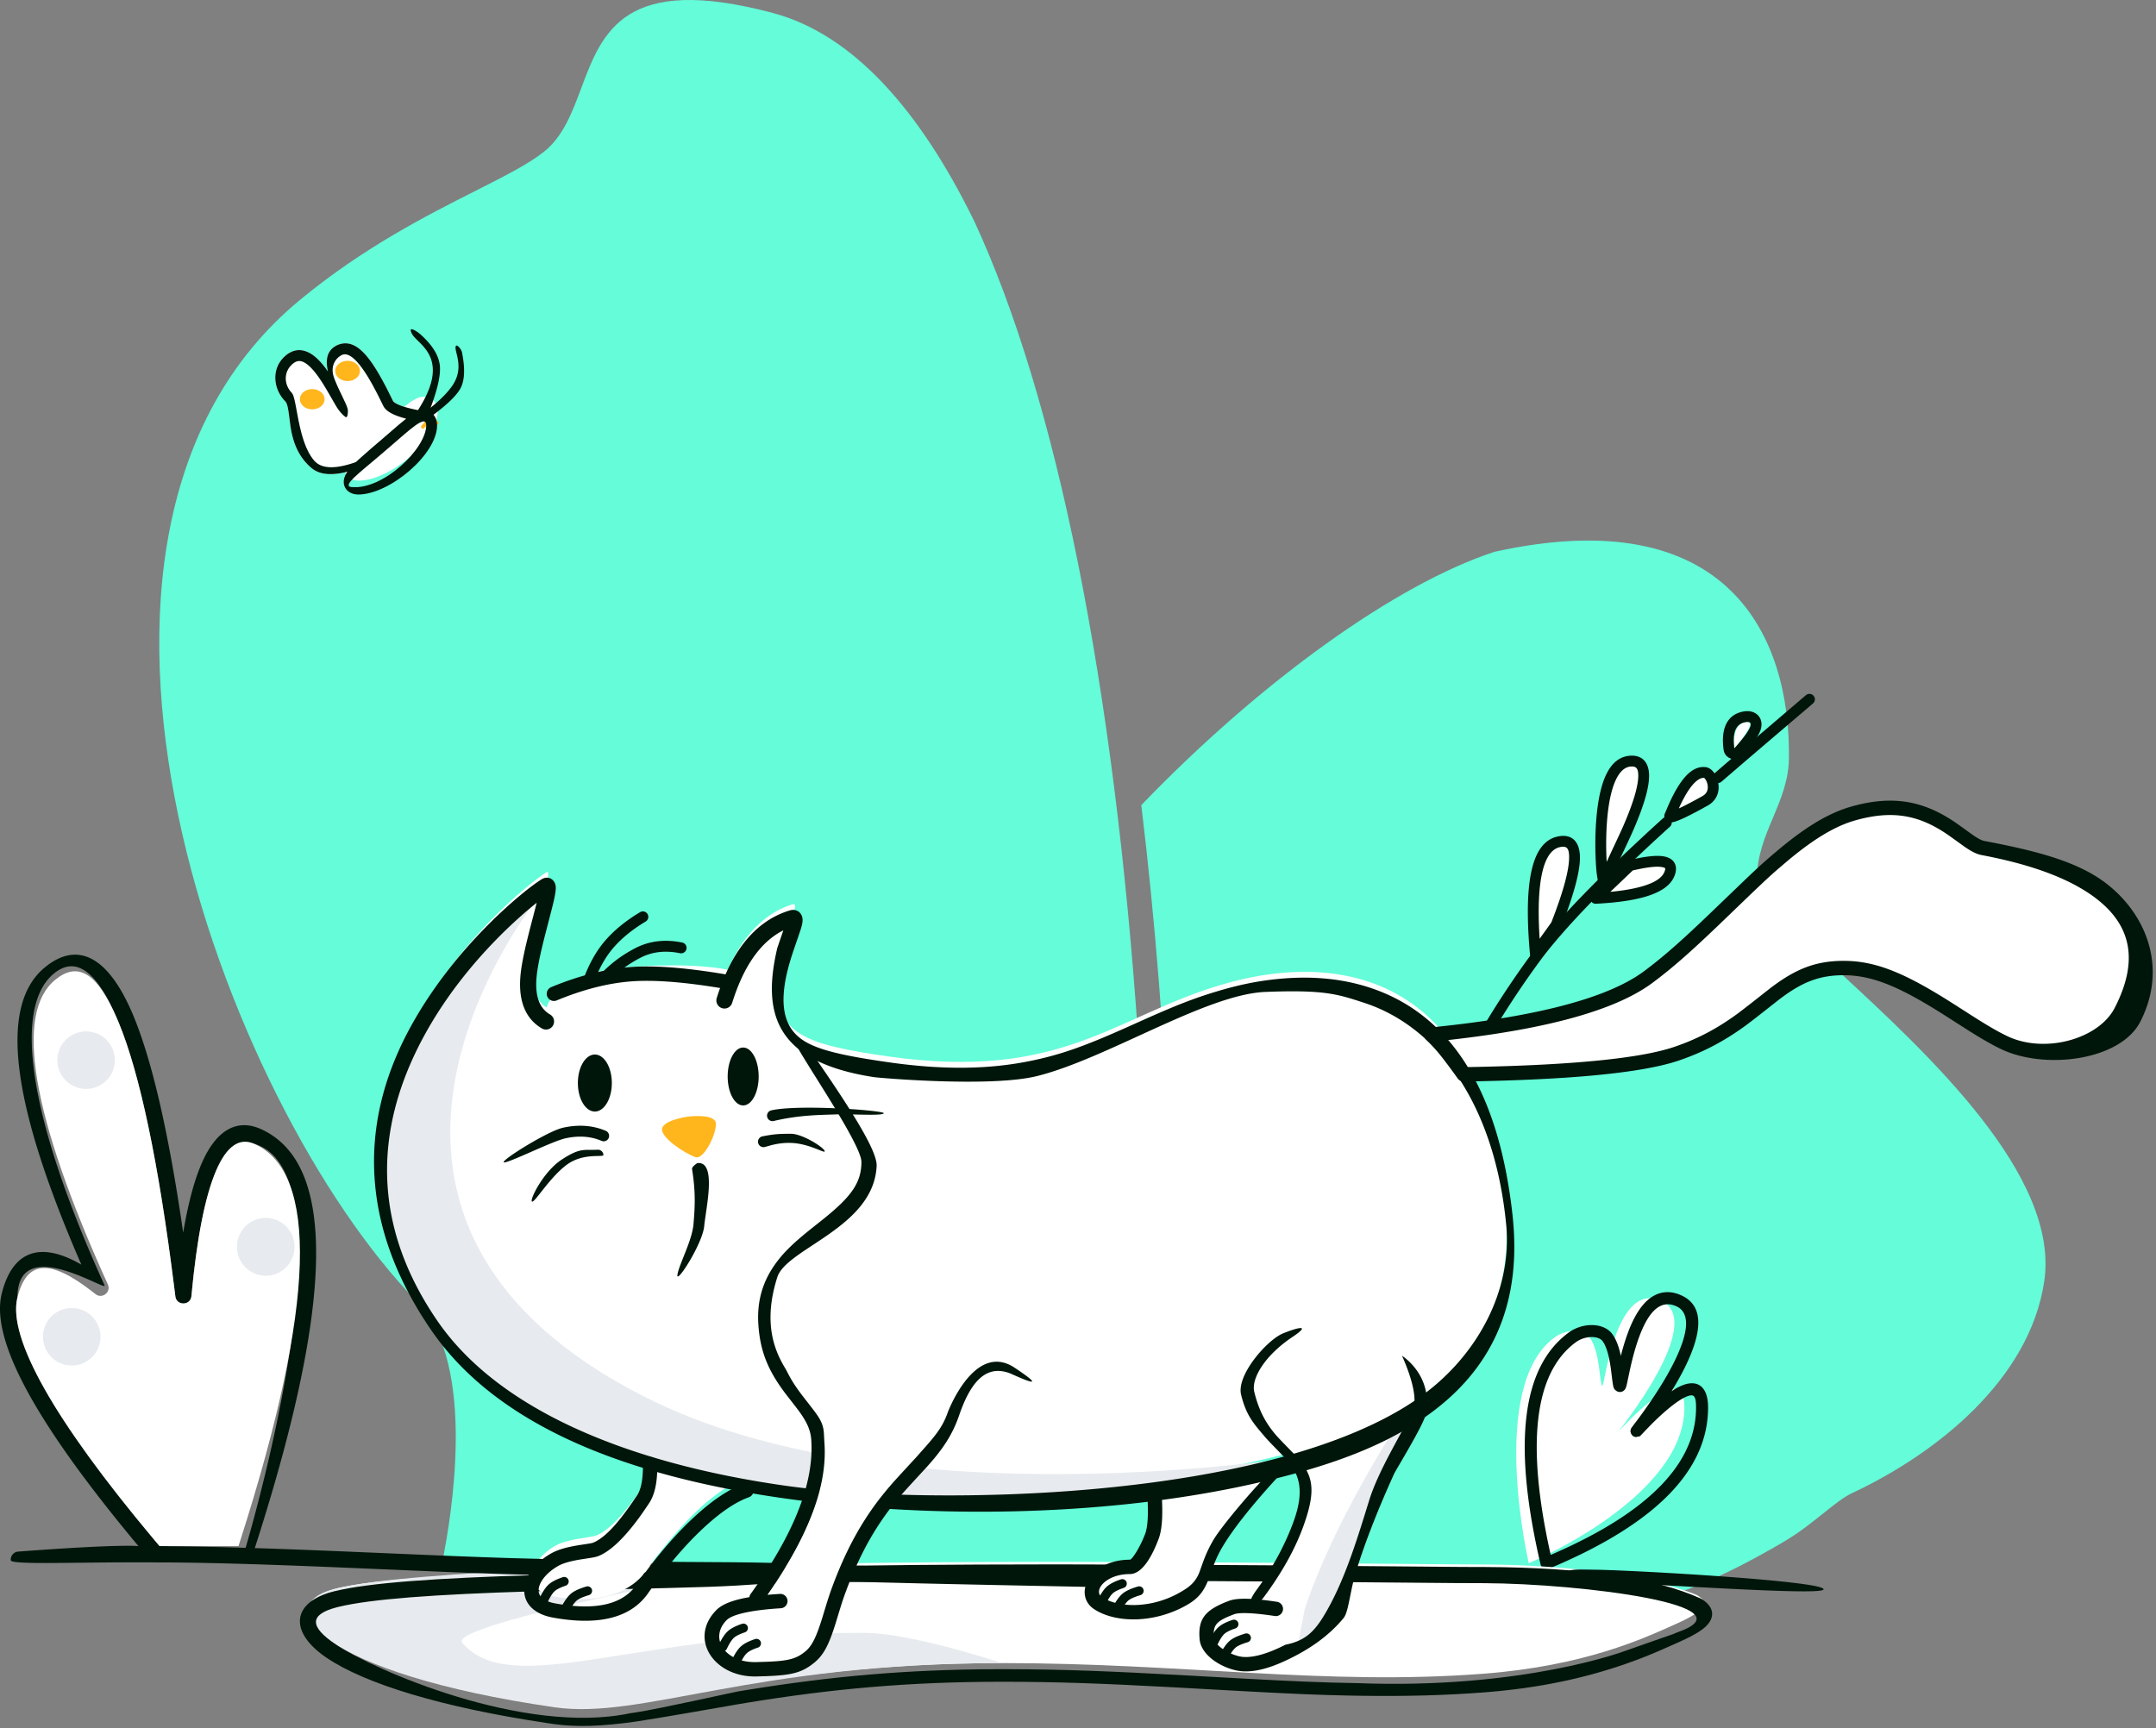 <svg xmlns="http://www.w3.org/2000/svg" width="610" height="489" fill="none"><rect width="100%" height="100%" fill="#808080" stroke="none"/><path fill="#64FCD9" d="M164.456 24.933c5.953-15.893 12.163-32.475 54.21-21.259 22.577 6.022 41.503 27.3 56.974 58.898 11.64 25.13 21.475 57.626 29.321 96.588 16.031 79.614 22.785 182.601 19.628 282.731l6.996.221.092-3.02c2.136-72.305-.862-145.959-8.771-211.259 33.649-34.973 72.002-62.538 99.95-71.693 66.23-14.604 83.727 23.978 83.293 58.395-.079 6.293-2.279 11.527-4.494 16.8-2.291 5.452-4.599 10.946-4.599 17.695 0 4.476 10.009 13.721 23.02 25.739 25.58 23.628 62.761 57.973 58.299 87.861-4.124 27.621-30.278 48.595-54.351 59.87-2.357 1.104-4.924 3.155-8.013 5.623-2.196 1.755-4.657 3.721-7.493 5.707l-.218.152c-2.228 1.534-5.905 3.699-11.032 6.495l-1.581.858c-72.525 39.124-156.696 12.766-182.925 3.037l-1.532-.574-185.997-2.071.024-.145c.051-.304.134-.754.241-1.336 1.749-9.475 9.96-53.982-7.525-71.919C63.368 312.315 3.491 152.016 84.901 84.844 102.892 70 120.744 60.975 134.454 54.045c8.327-4.209 15.126-7.646 19.501-11.146 5.387-4.31 7.92-11.073 10.501-17.966Z"/><path fill="#fff" fill-rule="evenodd" d="M493.849 204.346c4.099-.712-3.145 7.416-3.145 7.416s-.954-6.703 3.145-7.416ZM432.54 442.351s44.028-18.421 44.028-44.068c0-7.524-4.706-6.801-14.119 2.168-1.024.975-2.49 2.473-4.4 4.492-1.169 1.238 25.254-30.849 11.94-36.851-12.979-5.85-15.998 24.524-16.676 24.104-.754-.466-.534-9.656-3.538-13.719-1.618-2.189-6.377-2.657-9.978 0-18.916 13.957-7.257 63.874-7.257 63.874ZM451.466 254.207s18.314-.94 20.81-6.763c2.497-5.824-11.084-2.514-11.084-2.514l-9.726 9.277ZM482.438 226.599c4.1-2.295 1.769-7.765 0-7.993-5.234-.674-9.365 10.926-9.942 12.088-.999 2.011 7.862-2.931 9.942-4.095ZM440.277 261.764s10.028-25.565.745-23.551c-9.283 2.015-6.612 31.735-6.612 31.735l5.867-8.184Z" clip-rule="evenodd"/><path fill="#00160A" fill-rule="evenodd" d="M447.009 243.142c-.131 4.146-1.903 10.508-5.305 19.182a1.56 1.56 0 0 1-.182.333l-5.867 8.184c-.828 1.155-2.646.659-2.773-.756l-.106-1.225c-1.65-19.816.731-30.585 7.92-32.145 4.182-.908 6.465 1.594 6.313 6.427Zm-5.818-3.394c-4.466 1.146-6.542 9.433-5.635 24.987l.057.903 3.307-4.613.578-1.501c2.858-7.508 4.337-13.027 4.446-16.479l.008-.482c.007-2.614-.711-3.263-2.606-2.851l-.155.036ZM475.688 366.543c6.459 2.912 6.012 10.257 1.081 20.264l-.378.756a84.658 84.658 0 0 1-3.07 5.485l-.392.641.049-.033c1.844-1.226 3.435-1.944 4.803-2.154 3.635-.558 5.488 2.12 5.488 6.781 0 17.95-15.158 33.121-45.072 45.637a1.7 1.7 0 0 1-2.311-1.182c-7.913-33.874-5.422-55.797 7.903-65.629 4.088-3.016 9.999-2.828 12.354.358l.204.288c1.002 1.472 1.7 3.409 2.218 5.818l.023.107.067-.265a68.068 68.068 0 0 1 1.198-4.165c1.46-4.517 3.206-8.065 5.396-10.439 2.884-3.125 6.468-4.058 10.439-2.268Zm-14.633 21.539-.746 3.52-.087.366a6.71 6.71 0 0 1-.155.55 2.45 2.45 0 0 1-.252.55 1.739 1.739 0 0 1-.592.583 1.723 1.723 0 0 1-1.803-.008c-.735-.455-.915-.844-1.116-2.13l-.094-.642c-.067-.475-.31-2.493-.351-2.813a47.22 47.22 0 0 0-.527-3.331c-.47-2.353-1.104-4.131-1.923-5.239-1.121-1.516-4.9-1.636-7.601.357l-.354.267c-11.239 8.656-13.671 28.262-6.918 58.944l.209.937.691-.3c27.077-11.809 40.433-25.65 40.433-41.41 0-2.862-.5-3.585-1.572-3.42-1.897.291-5.211 2.566-9.674 6.819l-.571.553c-.68.668-1.516 1.52-2.505 2.552l-1.318 1.383-.124.113-.022.051c-.052.086-.22.117-1.334.324l-.389-.137c-.459-.174-.532-.289-.923-.903l-.089-.373c-.054-.245-.046-.303-.018-.515l.075-.302a.702.702 0 0 1 .049-.133l.017-.036c.046-.098.072-.149.115-.215l.463-.622 1.178-1.56.632-.852a135.824 135.824 0 0 0 5.583-8.152c1.655-2.627 3.098-5.161 4.278-7.553 4.16-8.443 4.492-13.895.571-15.662-4.718-2.128-8.341 1.799-11.203 10.652-.778 2.407-1.394 4.831-2.033 7.787Z" clip-rule="evenodd"/><path fill="#00160A" fill-rule="evenodd" d="m470.416 231.633-1.396 1.271c-17.317 15.807-29.373 28.42-35.799 37.172-11.218 15.276-20.258 31.121-27.875 47.898-2.708 5.963-5.159 11.866-7.574 18.135l-.658 1.719a495.428 495.428 0 0 0-2.274 6.102l-3.38 9.325c-9.143 25.033-6.117 26.254 2.587 1.905l3.42-9.442a517.051 517.051 0 0 1 2.031-5.485l.496-1.31c2.608-6.858 5.232-13.234 8.157-19.675 7.534-16.593 16.469-32.255 27.553-47.349l.508-.684c6.584-8.768 18.808-21.442 36.275-37.301a1.54 1.54 0 1 0-2.071-2.281Zm40.531-34.915-21.564 18.407a542.512 542.512 0 0 0-4.349 3.755 1.54 1.54 0 1 0 2.037 2.311l5.612-4.838c7.452-6.384 19.218-16.396 20.268-17.295a1.54 1.54 0 1 0-2.004-2.34Z" clip-rule="evenodd"/><path fill="#00160A" fill-rule="evenodd" d="M471.092 242.406c2.831.642 3.785 2.859 2.593 5.639-1.989 4.639-9.361 7.035-22.142 7.691-1.42.073-2.166-1.659-1.137-2.641l9.727-9.277a1.53 1.53 0 0 1 .695-.381c4.744-1.155 8.119-1.518 10.264-1.031Zm-9.14 3.914-6.342 6.048.381-.035.958-.101c8.164-.915 12.808-2.808 13.917-5.395l.116-.278c.339-.85.217-.985-.569-1.163-1.447-.328-4.155-.07-8.015.82l-.446.104Z" clip-rule="evenodd"/><path fill="#fff" fill-rule="evenodd" d="M480.094 451.352c3.861 2.224 2.288 4.539-6.038 8.234-8.984 4.04-25.706 11.839-54.426 14.036-44.485 3.404-84.988-3.017-136.12-3.017-70.788 0-101.86 15.553-126.636 11.966-66.416-9.616-81.462-28.278-61.648-33.093 21.753-5.287 90.894-4.641 114.169-6.161l7.203-.462 6.187-.155c66.993-1.645 174.378 0 195.35 0 42.784 0 61.959 8.652 61.959 8.652Z" clip-rule="evenodd"/><path fill="#E7EAEE" fill-rule="evenodd" d="M283.51 470.606c-70.788 0-101.86 16.091-126.636 12.504-66.416-9.616-81.462-28.815-61.648-33.631 21.753-5.286 100.774-7.004 120.232-6.582 0 0-89.453 16.529-84.666 22.003 14.252 16.299 49.742-3.397 114.198-2.822 13.279.118 38.52 8.528 38.52 8.528Z" clip-rule="evenodd"/><path fill="#00160A" fill-rule="evenodd" d="M413.889 443.4c1.723.009 3.107.014 4.246.014l1.953.004c27.814.13 48.101 3.054 60.947 8.85l.201.103c3 1.728 4.15 4.273 2.264 6.886-1.219 1.689-3.771 3.285-8.08 5.225l-3.662 1.637c-4.57 2.024-7.28 3.121-11.349 4.552l-.442.155c-11.737 4.1-24.763 6.9-40.163 8.078-10.943.837-22.094 1.125-34.319.955l-4.279-.075c-8.038-.166-14.885-.448-27.394-1.12l-21.622-1.197c-20.604-1.115-33.174-1.561-48.014-1.574h-.666c-26.56 0-48.256 2.022-72.321 5.961l-2.088.349c-3.626.63-23.57 4.143-29.076 4.935l-.191.027c-9.608 1.352-16.718 1.622-23.288.671l-1.836-.27c-29.832-4.458-51.389-11.098-62.276-18.444-10.877-7.34-9.892-15.749 1.891-18.776l.36-.09c9.786-2.378 28.361-3.699 57.222-4.563l5.92-.168c1.725-.046 3.508-.092 5.383-.138l25.126-.582c9.676-.239 15.609-.445 20.1-.718l8.015-.513 6.277-.16 6.38-.144c18.501-.386 40.598-.571 65.892-.586h7.52c17.626.01 35.869.097 56.237.249l55.132.467Zm-124.771 3.865c-25.246.043-47.135.265-65.236.698l-7.227.18-8.216.527c-4.522.269-10.442.473-19.97.708l-24.202.559c-2.853.069-5.49.137-8.019.207l-5.927.174c-27.514.855-45.398 2.158-54.555 4.384l-.549.138c-7.595 1.994-7.844 5.347-.224 10.489 10.42 7.032 53.193 25.87 83.42 19.447l1.39-.196c6.389-.951 27.801-5.752 29.062-5.962l3.103-.508c23.178-3.732 44.334-5.689 69.835-5.772h3.709c15.249.04 28.384.549 50.701 1.785l15.487.862c14.979.816 22.121 1.109 31.44 1.277l.75.013c47.262 1.835 76.077-9.174 76.077-9.174 3.772-1.347 13.531-4.737 13.531-4.737l.726-.332c22.768-7.73-26.941-13.913-54.177-14.039l-8.49-.033-49.322-.425c-22.961-.178-43.176-.275-62.731-.278l-10.386.008Z" clip-rule="evenodd"/><path fill="#fff" fill-rule="evenodd" d="M184.088 410.383s.12 6.78-1.968 9.918c-2.087 3.139-7.908 11.867-13.322 14.164-1.668.707-8.035.797-11.861 3.033-7.685 4.49-9.396 12.579 0 14.292 18.655 3.402 25.183-6.431 25.183-6.431s7.685-10.894 15.388-18.119c7.702-7.224 13.839-9.4 13.839-9.4" clip-rule="evenodd"/><path fill="#fff" d="M119.707 112.248c2.596-.195 4.123 1.779 4.123 4.168 0 8.272-13.514 19.584-22.32 19.584-2.582 0-4.694-1.846-3.944-4.668.283-1.064.933-2.008 2-3.171l.235-.253c1.199-1.273 2.438-2.41 5.218-4.802l4.258-3.649c1.044-.904 2.706-2.346 3.208-2.775l.605-.514c1.163-.981 2.063-1.696 2.867-2.264 1.42-1.004 2.52-1.564 3.75-1.656Z"/><path fill="#fff" fill-rule="evenodd" d="M206.038 274.43s5.117-14.603 18.267-18.558c4.179-1.257-14.1 26.329 2.033 36.619 5.036 3.213 13.99 4.879 25.008 6.448 49.114 6.991 63.922-11.336 94.24-20.285 12.157-3.589 71.289-19.464 80.23 61.401 5.596 50.615-36.79 66.302-74.776 74.345-76.096 16.111-192.699 9.761-229.065-43.341-43.348-63.3 23.276-118.424 32.663-124.251 2.274-1.411-4.245 16.679-4.969 25.829-.724 9.149 4.969 12.476 4.969 12.476s2.244-9.687 22.084-11.349c19.839-1.661 29.316.666 29.316.666Z" clip-rule="evenodd"/><path fill="#00160A" fill-rule="evenodd" d="M497.936 207.042c-.695 1.64-2.312 3.811-4.942 6.761-1.736 1.949-4.957.976-5.325-1.608-.84-5.902.917-10.045 5.656-10.869 3.709-.645 6.104 2.196 4.611 5.716Zm-7.231 4.721.47-.532c4.425-5.048 5.316-7.343 2.675-6.884-2.733.475-3.781 2.947-3.145 7.416ZM482.634 217.088c1.724.222 3.128 2.245 3.516 4.48.445 2.57-.511 4.999-2.963 6.371l-1.691.937a96.141 96.141 0 0 1-4.52 2.345l-.661.312c-1.061.491-1.92.834-2.573 1.014-.669.184-1.176.236-1.717.038-1.157-.422-1.36-1.515-.96-2.445l.126-.283c.16-.374.555-1.316.782-1.841l.049-.113a45.463 45.463 0 0 1 1.945-3.966c2.573-4.609 5.339-7.278 8.667-6.849Zm-6.306 8.924a42.197 42.197 0 0 0-1.204 2.463l-.129.29.378-.176.275-.132c1.825-.877 3.754-1.914 6.041-3.194 1.236-.691 1.675-1.808 1.439-3.172-.103-.593-.335-1.166-.627-1.586a2.082 2.082 0 0 0-.256-.308l-.086-.075.083.007c-1.595-.205-3.605 1.733-5.598 5.303l-.316.58Z" clip-rule="evenodd"/><path fill="#fff" fill-rule="evenodd" d="M456.414 243.527c.273-1.187 15.546-29.022 4.822-28.148-10.725.875-8.171 32.422-7.798 32.422.439 0 2.78-3.421 2.976-4.274Z" clip-rule="evenodd"/><path fill="#00160A" fill-rule="evenodd" d="M466.581 219.528c0 2.663-.888 6.188-2.482 10.471a95.602 95.602 0 0 1-1.604 4.009l-.36.838c-1.415 3.262-4.252 9.133-4.227 9.026-.153.663-.79 1.77-1.63 2.985l-.309.443c-1.028 1.46-1.539 1.988-2.406 2.033l-.366.009c-1.04.055-1.039.412-1.279-1.101l-.087-.553a17.562 17.562 0 0 1-.11-.875l-.022-.218a69.523 69.523 0 0 1-.241-3.671c-.152-3.626-.109-7.508.188-11.129l.081-.919c.959-10.153 3.744-16.563 9.383-17.022 3.604-.294 5.472 1.961 5.471 5.674Zm-5.222-2.618c-3.593.293-5.902 5.924-6.657 15.135-.286 3.485-.327 7.243-.18 10.751l.05 1.043.055-.093c.148-.254.25-.447.282-.531l.01-.029c.066-.287 3.142-6.655 4.403-9.561a95.298 95.298 0 0 0 1.903-4.695c1.476-3.967 2.29-7.196 2.29-9.403 0-2.009-.515-2.7-1.994-2.628l-.162.011Z" clip-rule="evenodd"/><path fill="#FFB61D" fill-rule="evenodd" d="M120.016 121.159c.489-.433 1.098-1.214 1.637-2.06l.693.308.819.351c.165.075.271.134.304.182a.363.363 0 0 0 .49.149.36.36 0 0 0 .148-.486c-.065-.167-.525-.69-1.38-1.202a5.135 5.135 0 0 0-.509-.263c.315-.59.563-1.159.679-1.616.175-.673.035-1.151-.196-1.318-.226-.166-.795-.197-1.66.521a.36.36 0 1 0 .442.57c.165-.121.331-.19.465-.24l-.065.258a1.847 1.847 0 0 1-.102.282c-.155.339-.352.726-.573 1.124a10.385 10.385 0 0 0-2.278-.599 8.972 8.972 0 0 0-1.248-.062.45.45 0 0 0-.059.896c1.001.096 1.925.349 2.742.633l.267.096c-.441.691-.914 1.318-1.32 1.672a.534.534 0 1 0 .704.804Z" clip-rule="evenodd"/><path fill="#fff" fill-rule="evenodd" d="M355.174 396.279c2.529 11.916 14.734 15.295 14.602 24.888-.068 4.961-1.438 9.077-2.563 12.243-2.287 6.435-8.247 13.064-11.007 19.202-2.359 5.245-14.195 1.697-15.14 9.848-.515 4.441 7.858 6.999 10.136 7.171 3.271.248 7.417-.875 12.438-3.369 6.107-2.967 11.009-5.305 14.557-9.58.692-.834 1.127-3.188 1.892-6.889.838-4.05 3.699-14.346 11.173-30.969 1.068-2.374 5.154-12.09 9.699-22.028 3.75-8.201-11.749-24.629-18.622-24.055-16.881 1.412-28.951 15.122-27.165 23.538Z" clip-rule="evenodd"/><path fill="#E7EAEE" fill-rule="evenodd" d="M367.01 466.438c4.203-2.502 7.659-5.385 10.369-8.65.692-.834 1.201-3.905 1.966-7.606.402-1.94 14.992-36.942 19.804-50.117.898-2.459-1.282-.738-1.794 0-2.792 4.023-19.976 30.563-28.186 55.151" clip-rule="evenodd"/><path fill="#00160A" fill-rule="evenodd" d="m363.735 465.394-.624.308c-4.723 2.346-8.535 3.379-11.38 3.163-3.057-.231-8.045-2.987-8.266-5.334-.354-3.766.666-4.835 5.705-6.739 1.462-.552 5.414-.431 11.504.491a2.033 2.033 0 1 0 .609-4.021l-1.001-.147c-6.23-.892-10.312-.971-12.549-.127l-.663.256c-6.048 2.393-8.199 4.866-7.654 10.668.463 4.916 7.211 8.645 12.008 9.008 3.577.271 7.888-.857 12.969-3.318l.511-.25c6.355-3.088 11.415-6.882 15.159-11.393.493-.594.808-1.385 1.132-2.6l.075-.288c.12-.471.24-.994.379-1.65l.806-3.955.125-.577c1.326-5.938 5.167-16.898 10.986-29.918l.887-1.96c.547-1.191 8.352-13.839 8.934-16.803 2.178-11.082-6.728-16.571-6.728-16.571s4.619 9.746 3.317 14.537c-1.012 3.725-9.553 16.543-12.591 26.369-3.144 10.17-6.435 21.02-11.242 29.892-3.629 6.697-6.227 9.732-12.408 10.959Z" clip-rule="evenodd"/><path fill="#00160A" fill-rule="evenodd" d="M353.874 463.114a1.271 1.271 0 0 0-1.581-.854c-2.093.626-3.575 1.317-4.479 2.138-.857.779-1.704 1.975-2.571 3.597a1.27 1.27 0 1 0 2.241 1.199c.742-1.389 1.433-2.364 2.039-2.915.56-.508 1.737-1.058 3.498-1.583a1.271 1.271 0 0 0 .853-1.582ZM350.325 459.194a1.27 1.27 0 0 0-1.607-.804c-1.792.596-3.125 1.276-4.01 2.081-.878.797-1.721 2.086-2.574 3.883a1.27 1.27 0 0 0 2.296 1.09c.724-1.524 1.401-2.56 1.987-3.092.578-.526 1.617-1.056 3.104-1.551a1.27 1.27 0 0 0 .804-1.607ZM363.05 377.293c-4.471 1.799-13.263 11.767-11.903 17.366 1.406 5.789 3.469 8.102 6.751 11.94l.344.396c1.001 1.139 5.135 5.339 5.299 5.515l.392.432c3.684 4.158 5.19 8.755 2.193 17.227-2.196 6.206-5.807 13.261-10.791 19.988-.658.888-2.294 3.494-1.406 4.152.887.657 2.988-1.468 3.645-2.355 5.209-7.031 8.986-13.846 11.323-20.451 3.53-9.979 2.678-14.09-2.194-19.463l-.31-.335c-.522-.543-4.104-4.186-5.052-5.244l-.095-.107c-3.061-3.482-5.079-7.17-6.374-12.501-.895-3.684 2.867-10.225 10.817-15.534 5.277-3.524 1.831-2.824-2.639-1.026Z" clip-rule="evenodd"/><path fill="#fff" fill-rule="evenodd" d="M414.106 304.009s-3.359-4.668-5.247-6.986c-1.889-2.318-3.913-4.258-3.913-4.258s45.608-4.538 61.406-16.298c20.629-15.355 39.135-40.822 57.775-46.209 22.283-6.44 30.531 8.496 36.958 9.714 19.58 3.71 55.441 14.267 39.043 46.154-5.062 9.845-21.462 14.422-33.015 8.934-12.896-6.126-28.777-21.132-45.48-21.132-19.315 0-22.678 15.823-47.197 24.213-15.049 5.149-60.33 5.868-60.33 5.868ZM359.8 416.844s-11.135 12.154-15.748 19.973c-4.614 7.819-2.997 12.06-9.402 15.674-9.622 5.43-19.54 4.06-23.953 1.173-4.413-2.887-.273-10.277 8.978-10.277 2.275 0 4.951-5.225 6.247-8.682 1.296-3.456.703-11.963.703-11.963l33.175-5.898Z" clip-rule="evenodd"/><path fill="#E7EAEE" fill-rule="evenodd" d="M152.414 253.801s-72.547 88.981 29.474 141.211c71.351 36.529 188.576 16.807 188.576 16.807s-127.614 34.307-211.021-7.055c-53.22-26.391-63.747-71.252-38.358-116.926 6.645-11.952 31.329-34.037 31.329-34.037Z" clip-rule="evenodd"/><path fill="#00160A" fill-rule="evenodd" d="M156.675 249.366c-.914-1.211-2.339-1.227-3.402-.567-3.425 2.126-9.621 7.272-15.581 13.307-8.272 8.378-15.658 17.87-21.321 28.102-15.506 28.013-14.121 57.341 5.558 86.077 17.394 25.4 51.425 40.731 99.195 47.598 41.782 6.006 90.151 5.174 130.231-3.311l2.01-.432c22.937-5.008 39.847-11.369 52.64-21.2 16.78-12.894 24.608-30.937 21.925-55.202-4.061-36.73-18.582-57.143-40.472-64.294-8.137-2.658-16.853-3.311-25.848-2.424-6.168.609-11.347 1.756-16.831 3.374l-.974.292c-5.957 1.806-11.026 3.801-18.845 7.265l-5.78 2.589c-11.977 5.369-18.908 7.915-27.88 9.724-11.29 2.276-23.721 2.544-38.804.482l-2.237-.318c-12.312-1.794-18.92-3.424-22.85-5.931-4.601-2.935-6.243-7.691-5.586-14.277.3-2.997 1.044-6.157 2.218-9.842l.324-.993c.507-1.505 1.988-5.735 2.26-6.654.338-1.139.493-1.932.438-2.669-.139-1.85-1.761-2.992-3.576-2.446-9.592 2.884-16.482 11.263-20.713 24.845a2.288 2.288 0 0 0 4.368 1.361c3.221-10.34 7.924-17.065 14.083-20.351l.405-.209-1.665 4.857-.046.139c-4.228 18.032-1.087 32.17 27.352 36.539 1.565.241 33.014 2.947 46.072-.284 19.781-4.896 47.856-23.163 64.686-23.827 16.83-.665 20.531.664 28.009 3.107 20.063 6.554 36.751 27.785 40.119 62.848 1.778 18.514-8.223 37.274-24.623 48.831-41.734 29.411-138.517 30.811-179.759 24.882-46.626-6.702-81.553-22.532-98.071-46.653-18.626-27.198-18.05-54.686-3.331-81.278 5.446-9.837 12.578-19.005 20.574-27.102 3.642-3.689 7.366-7.023 10.389-9.454l.509-.405-.442 1.743-1.417 5.443-.517 2.039-.234.945-.27 1.12c-.956 4.021-1.538 7.141-1.735 9.638-.547 6.902 1.451 11.919 6.095 14.632a2.287 2.287 0 1 0 2.308-3.949c-2.948-1.723-4.262-5.024-3.843-10.322.175-2.214.723-5.147 1.632-8.968l.257-1.064c.111-.454.227-.921.349-1.407l1.994-7.702c.297-1.167.519-2.084.698-2.882l.052-.236c.305-1.388.464-2.381.473-3.129.009-.766-.1-1.375-.57-1.997Z" clip-rule="evenodd"/><path fill="#00160A" fill-rule="evenodd" d="m206.062 275.846-1.635-.276c-10.79-1.78-19.498-2.423-26.153-1.919-7.021.532-14.464 2.43-22.328 5.684a2.032 2.032 0 1 0 1.555 3.758c7.484-3.098 14.511-4.89 21.08-5.387 6.602-.5 15.543.211 26.791 2.147a2.033 2.033 0 0 0 .69-4.007Z" clip-rule="evenodd"/><path fill="#00160A" fill-rule="evenodd" d="M193.057 266.721c-4.87-1-9.318-.483-13.287 1.567-3.799 1.962-7.09 4.43-9.867 7.403a1.54 1.54 0 1 0 2.251 2.103c2.533-2.711 5.54-4.967 9.03-6.769 3.321-1.715 7.052-2.149 11.253-1.286a1.541 1.541 0 0 0 .62-3.018Z" clip-rule="evenodd"/><path fill="#00160A" fill-rule="evenodd" d="M183.21 258.653a1.542 1.542 0 0 0-2.113-.532c-3.906 2.336-7.14 4.95-9.695 7.846-2.58 2.923-4.698 6.659-6.365 11.2a1.54 1.54 0 0 0 2.893 1.061c1.541-4.2 3.471-7.605 5.782-10.223 2.335-2.645 5.322-5.06 8.966-7.24a1.54 1.54 0 0 0 .532-2.112ZM227.844 295.258a2.033 2.033 0 0 0-2.832-.499c-.919.644 18.711 28.6 18.711 34.024 0 5.882-2.889 9.819-10.586 16.027l-3.261 2.593-.949.761c-4.771 3.854-7.549 6.558-9.911 9.992-3.301 4.799-4.855 10.156-4.459 16.51.488 7.837 2.853 13.253 7.538 19.503l.425.559c.526.68 2.845 3.643 3.48 4.51 2.267 3.095 3.334 5.426 3.528 8.162.855 12.058-4.818 26.617-17.139 43.625a2.033 2.033 0 0 0 3.293 2.385c12.83-17.71 18.836-33.125 17.902-46.297-.248-3.494-1.521-6.389-4-9.858l-.303-.42c-.729-.995-3.39-4.39-3.614-4.683-4.463-5.856-10.915-14.422-5.749-30.724 2.602-8.208 27.301-14.025 28.113-31.496.191-4.116-6.671-15.381-20.187-34.674Z" clip-rule="evenodd"/><path fill="#fff" d="m220.369 379.786 2.838.03c16.797.215 27.013 1.062 30.169 2.415l.115.051c4.642 2.128 8.292 5.014 11.082 8.473a28.202 28.202 0 0 1 4.7 8.44c.298.857.529 1.658.702 2.386l.116.518-4.858 6.225a2.21 2.21 0 0 0-.133.193l-.047.066-.153.224c-1.05 1.522-2.241 3.01-3.774 4.745l-.706.786c-1.259 1.374-5.266 5.693-6.628 7.248-2.912 3.326-5.365 6.526-7.715 10.199-3.581 5.6-6.739 12.067-9.575 19.898l-.204.573-.204.587c-.247.725-.49 1.47-.753 2.31l-1.197 3.926c-1.768 5.788-3.003 8.446-4.961 10.056l-.328.264c-2.566 1.998-4.958 2.491-11.606 2.702l-1.943.054c-8.838.242-13.448-6.776-8.391-11.876 1.586-1.6 6.816-2.839 15.372-3.359 1.121-.068.068-2.956 0-4.077a2.033 2.033 0 0 0-2.153-1.906c-.991.06-1.943.129-2.855.207 11.33-16.422 16.862-30.417 15.982-42.82-.248-3.493.128-4.86-2.351-8.33l-.473-.648c-.903-1.205-3.235-4.18-3.444-4.455-1.908-2.503-3.238-4.553-4.304-6.792l-.21-.45-.07-.161-.118-.262c-.561-1.283-1.155-3.496-1.761-6.596l-.161-.844Z"/><path fill="#00160A" fill-rule="evenodd" d="M268.121 399.741c-1.602 4.674-4.397 7.526-8.288 11.941l-.547.614c-.972 1.069-5.378 5.812-6.819 7.458-2.913 3.326-5.366 6.525-7.715 10.199-3.581 5.6-6.74 12.067-9.576 19.898-.136.377-.272.763-.407 1.16l-.371 1.112c-.083.254-.167.515-.253.785l-.484 1.561c-.248.812-.75 2.474-.843 2.778l-.268.866c-1.628 5.192-2.835 7.663-4.692 9.19l-.329.264c-2.457 1.913-4.753 2.446-10.78 2.673l-2.769.083c-8.838.242-13.448-6.776-8.391-11.876 1.586-1.6 6.817-2.839 15.373-3.359a2.034 2.034 0 0 0-.247-4.059l-1.067.069c-8.934.619-14.488 2.007-16.946 4.486-7.916 7.983-.868 18.915 11.027 18.811l1.432-.036c8.492-.228 11.537-.837 15.279-3.915 2.671-2.196 4.121-5.147 5.985-11.095l1.206-3.96.388-1.244c.165-.521.323-1.004.48-1.471l.118-.348c.128-.375.255-.737.383-1.09 2.735-7.553 5.761-13.75 9.178-19.092 2.059-3.221 4.204-6.059 6.713-8.979l.635-.732c1.468-1.676 6.25-6.819 6.914-7.563 4.337-4.847 6.928-8.762 8.776-13.921l.189-.539c3.596-10.491 8.213-14.07 14.244-11.835 1.053.391 12.837 6.043 1.424-1.545-11.412-7.588-18.952 12.711-18.952 12.711Z" clip-rule="evenodd"/><path fill="#FFB61D" fill-rule="evenodd" d="M197.168 327.508c2.215 0 5.395-6.364 5.395-9.473 0-3.11-7.956-2.058-7.956-2.058s-8.354 1.12-7.203 4.247c1.152 3.128 8.533 7.284 9.764 7.284Z" clip-rule="evenodd"/><path fill="#00160A" d="M210.266 312.812c-2.424 0-4.388-3.67-4.388-8.197 0-4.527 1.964-8.197 4.388-8.197 2.423 0 4.387 3.67 4.387 8.197 0 4.527-1.964 8.197-4.387 8.197ZM168.303 314.536c-2.656 0-4.809-3.613-4.809-8.069 0-4.456 2.153-8.069 4.809-8.069 2.655 0 4.808 3.613 4.808 8.069 0 4.456-2.153 8.069-4.808 8.069Z"/><path fill="#00160A" fill-rule="evenodd" d="M171.441 320.014c-3.663-1.573-7.716-1.871-12.117-.91-4.304.94-17.27 9.055-16.816 9.774.453.72 13.582-5.914 17.473-6.764 3.795-.828 7.195-.579 10.244.731a1.541 1.541 0 0 0 1.216-2.831ZM169.108 325.341c-3.845.204-4.847-.673-10.114 2.746s-9.203 11.471-8.482 11.923c.72.453 4.923-6.729 9.747-10.345 4.824-3.616 10.513-2.017 10.468-2.867a1.54 1.54 0 0 0-1.479-1.458l-.14.001ZM195.808 330.845c1.069 6.639.8 10.866.4 15.582-.4 4.715-4.17 11.505-4.548 14.343-.378 2.838 7.131-8.865 7.585-13.826.455-4.962 3.673-18.448-1.949-17.821 0 0-1.607.985-1.488 1.722ZM223.79 320.828c-3.415 0-4.798.085-8.123.739a1.541 1.541 0 0 0 .595 3.023c1.183-.233 3.453-1.223 7.216-1.183 5.143.054 9.619 2.908 9.843 2.436.364-.769-6.117-5.015-9.531-5.015ZM218.205 314.211a1.54 1.54 0 1 0 .707 2.998c7.396-1.744 13.331-1.697 17.517-1.861 4.117-.161 13.352.484 13.622-.323.271-.806-24.274-2.6-31.846-.814ZM183.892 412.286a2.033 2.033 0 0 0-1.997 2.069c.073 4.145-.508 7.073-1.628 8.757-4.699 7.065-8.685 11.831-12.423 13.417-.102.044-.345.105-.723.179l-.561.101c-.42.07-2.195.338-2.505.387a46.504 46.504 0 0 0-3.072.575c-2.076.47-3.802 1.072-5.232 1.907-4.296 2.51-7.131 6.181-7.407 9.788-.319 4.17 2.712 7.284 8.068 8.261 13.153 2.398 22.36.047 27.21-7.26 5.048-7.156 10.089-13.092 15.117-17.808 4.947-4.64 9.339-7.624 13.127-8.967a2.032 2.032 0 1 0-1.358-3.832c-4.395 1.558-9.229 4.841-14.551 9.833-5.242 4.917-10.459 11.06-15.691 18.478-3.821 5.756-11.404 7.692-23.124 5.555-3.476-.634-4.886-2.082-4.743-3.95.161-2.102 2.161-4.692 5.404-6.587 1.013-.592 2.373-1.066 4.079-1.453a40.431 40.431 0 0 1 2.41-.46l2.938-.457.568-.1c.704-.132 1.205-.264 1.634-.446 2.795-1.186 5.667-3.738 8.674-7.334 1.983-2.371 3.505-4.505 5.547-7.575 1.663-2.5 2.394-6.186 2.308-11.081a2.033 2.033 0 0 0-2.069-1.997Z" clip-rule="evenodd"/><path fill="#00160A" fill-rule="evenodd" d="M167.47 449.794a1.271 1.271 0 0 0-1.582-.853c-2.093.625-3.575 1.316-4.479 2.137-.857.779-1.704 1.975-2.571 3.597a1.27 1.27 0 1 0 2.241 1.199c.742-1.389 1.433-2.363 2.039-2.915.56-.508 1.737-1.058 3.498-1.583a1.272 1.272 0 0 0 .854-1.582ZM160.84 447.105a1.27 1.27 0 0 0-1.607-.805c-1.793.597-3.126 1.277-4.011 2.081-.878.798-1.721 2.087-2.574 3.884a1.27 1.27 0 0 0 2.296 1.09c.724-1.524 1.401-2.56 1.987-3.093.579-.525 1.618-1.056 3.104-1.55a1.272 1.272 0 0 0 .805-1.607ZM215.241 464.616a1.27 1.27 0 0 0-1.606-.804c-1.793.596-3.126 1.277-4.011 2.081-.878.798-1.721 2.087-2.574 3.883a1.27 1.27 0 0 0 2.296 1.09c.724-1.523 1.401-2.56 1.987-3.092.578-.526 1.617-1.056 3.104-1.551a1.27 1.27 0 0 0 .804-1.607ZM211.544 460.304a1.271 1.271 0 0 0-1.607-.805c-1.792.597-3.125 1.277-4.01 2.081-.878.798-1.721 2.087-2.574 3.884a1.27 1.27 0 0 0 2.296 1.09c.724-1.524 1.401-2.56 1.987-3.093.578-.525 1.617-1.056 3.104-1.55a1.27 1.27 0 0 0 .804-1.607ZM361.173 415.343c-.828-.759-14.862 15.338-17.872 20.439a35.693 35.693 0 0 0-2.417 4.92 53.039 53.039 0 0 0-.617 1.621l-.798 2.253c-1.183 3.291-3.15 4.637-5.818 6.142-7.828 4.417-17.071 4.363-21.841 1.242-2.645-1.73.928-6.542 7.865-6.542 3.242 0 6.031-4.346 8.151-10.001.993-2.649 1.241-6.877.827-12.819a2.032 2.032 0 1 0-4.056.283c.376 5.402.156 9.149-.579 11.109l-.214.553c-1.428 3.58-3.528 6.809-4.129 6.809-4.888 0-9.022 1.883-11.245 4.876-2.352 3.168-2.042 7.044 1.154 9.135 6.079 3.977 16.949 4.04 26.065-1.103 3.522-1.988 5.066-4.048 6.511-7.937l.776-2.185c.26-.73.482-1.325.721-1.919a31.6 31.6 0 0 1 2.146-4.371c2.991-5.069 8.16-11.625 15.496-19.633a2.033 2.033 0 0 0-.126-2.872Z" clip-rule="evenodd"/><path fill="#00160A" fill-rule="evenodd" d="M323.523 449.794a1.271 1.271 0 0 0-1.582-.853c-2.093.625-3.575 1.316-4.479 2.137-.857.779-1.703 1.975-2.571 3.597a1.27 1.27 0 1 0 2.241 1.199c.743-1.389 1.433-2.363 2.039-2.915.56-.508 1.738-1.058 3.498-1.583a1.272 1.272 0 0 0 .854-1.582ZM318.741 447.722a1.271 1.271 0 0 0-1.607-.805c-1.793.597-3.125 1.277-4.01 2.081-.878.798-1.721 2.087-2.574 3.884a1.27 1.27 0 0 0 2.296 1.09c.723-1.524 1.401-2.56 1.987-3.093.578-.525 1.617-1.056 3.104-1.55a1.27 1.27 0 0 0 .804-1.607ZM553.124 232.667l.429.297c1.361.95 3.981 2.862 4.558 3.268l.059.041c1.495 1.03 2.505 1.551 3.294 1.701 13.94 2.641 25.979 5.597 34.221 11.837 11.523 8.725 17.748 23.981 9.852 39.335-5.618 10.926-26.859 13.659-39.296 7.75-2.128-1.011-4.395-2.277-7.13-3.95l-1.137-.702c-.393-.244-.798-.498-1.228-.77l-2.978-1.901-3.256-2.085-1.192-.754c-11.97-7.521-19.576-10.773-27.687-10.773-6.705 0-11.423 1.84-17.35 6.189l-.447.331c-1.029.769-7.708 6.097-9.964 7.739-5.844 4.255-11.614 7.393-18.777 9.844l-.63.209c-10.484 3.393-30.538 5.295-60.326 5.768a2.033 2.033 0 0 1-1.683-.845l-1.161-1.604c-1.668-2.288-3.007-4.052-4.012-5.285a44.888 44.888 0 0 0-3.743-4.074c-1.254-1.201-.522-3.319 1.205-3.491l1.792-.183c29.075-3.024 48.648-8.315 58.601-15.723l.726-.544c5.308-4.014 10.378-8.544 18.105-15.958l9.987-9.593c3.948-3.762 5.336-4.986 8.102-7.335l.433-.368c6.467-5.484 12.078-9.243 17.52-11.486a34.159 34.159 0 0 1 3.551-1.248c12.12-3.503 20.82-1.556 29.562 4.363Zm-28.433-.457a30.23 30.23 0 0 0-3.13 1.101c-4.823 1.988-9.928 5.368-15.845 10.328l-2.316 1.968c-2.549 2.191-4.314 3.832-10.188 9.477l-6.966 6.701c-7.89 7.553-13.057 12.128-18.68 16.313l-.33.243c-10.214 7.42-28.769 12.635-55.759 15.766l-2.208.249.03.035c.256.292.509.589.76.891l.555.677.424.532a139.334 139.334 0 0 1 2.876 3.796l1.221 1.67 2.471-.046c28.019-.569 46.795-2.486 56.172-5.695 6.493-2.221 11.75-5.03 17.063-8.824l.638-.46c2.164-1.576 8.818-6.882 9.924-7.709 6.786-5.07 12.376-7.329 20.23-7.329 9.105 0 17.245 3.478 29.83 11.384l1.934 1.227 4.148 2.658c1.231.786 2.204 1.399 3.149 1.983l1.051.643c2.393 1.45 4.391 2.556 6.24 3.434 10.544 5.009 25.773.845 30.335-8.027 6.978-13.57 4.523-23.543-5.449-31.093-7.618-5.767-18.792-9.6-32.164-12.134-1.4-.265-2.749-.935-4.509-2.119l-.335-.228c-.522-.36-3.686-2.672-4.893-3.502l-.126-.086c-7.808-5.287-15.295-6.961-26.153-3.824ZM37.756 287.471l.191.465.386.963c5.001 12.687 9.416 32.125 13.27 58.361l.225 1.542.013-.076c1.492-8.797 3.377-15.633 5.672-20.53 3.985-8.507 9.664-11.719 16.374-8.666 21.777 9.907 20.478 50.19-2.584 120.983a2.289 2.289 0 0 1-2.175 1.579H44.092c-.672 0-1.31-.296-1.745-.809C11.083 404.408-2.918 379.618.505 365.997l.111-.432c3.115-11.717 10.903-14.228 22.01-7.931l.395.226-.554-1.275C3.2 311.948-.337 284.464 12.683 273.752c9.558-7.864 18.281-2.661 25.073 13.719Zm-22.539-11.953c-11.462 9.43-7.388 40.31 14.354 88.172.994 2.188-24.63-14.964-24.63 3.422l-.082.35c-2.466 11.316 10.266 34.163 38.338 67.729l1.957 2.326 23.974 1.708s32.322-106.721 2.865-115.531c-8.476-2.535-14.73 9.775-17.832 43.073-.254 2.726-4.214 2.784-4.548.066l-.272-2.193c-4.456-35.614-9.743-60.782-15.81-75.417l-.348-.825c-5.668-13.271-11.562-18.149-17.966-12.88Z" clip-rule="evenodd"/><path fill="#fff" d="M15.589 277.284c-11.462 9.43-6.817 38.304 14.925 86.166.994 2.188-1.628 4.233-3.508 2.735l-.764-.602c-12.352-9.615-18.685-8.88-21.301 1.528l-.082.35c-2.466 11.317 10.266 34.163 38.338 67.729l1.957 2.326h22.312l.8-2.493c21.035-65.927 21.865-103.078 3.727-111.33-8.367-3.806-14.73 9.775-17.832 43.073-.254 2.727-4.214 2.784-4.548.066l-.272-2.193c-4.456-35.613-9.743-60.782-15.81-75.417l-.348-.825c-5.668-13.271-11.189-16.382-17.594-11.113Z"/><path fill="#E7EAEE" d="M75.194 360.989a8.133 8.133 0 0 1-8.132-8.133 8.133 8.133 0 1 1 16.265 0 8.133 8.133 0 0 1-8.133 8.133ZM24.364 308.126a8.133 8.133 0 0 1-8.133-8.133 8.133 8.133 0 1 1 16.266 0 8.133 8.133 0 0 1-8.133 8.133ZM20.297 386.407a8.133 8.133 0 0 1-8.133-8.133 8.133 8.133 0 1 1 16.266 0 8.133 8.133 0 0 1-8.133 8.133Z"/><path fill="#00160A" fill-rule="evenodd" d="M451.355 447.741c14.356.227 63.724 3.885 64.576 2.054 1.091-2.344-52.744-5.425-64.478-5.611l-3.676-.049c-10.67-.116 3.578 3.606 3.578 3.606Zm-211.168-4.758a2.286 2.286 0 1 0-.121 4.573l20.432.504c12.717.293 27.458.595 49.239 1.024a2.287 2.287 0 1 0 .09-4.574l-38.569-.786c-11.71-.253-21.117-.478-31.071-.741Zm-52.701-1.066a2.287 2.287 0 0 0-.072 4.574l5.36.066 16.399.113c3.434.035 6.122.082 9.29.16a2.288 2.288 0 0 0 .112-4.574l-4.034-.086a795.718 795.718 0 0 0-8.89-.105l-13.637-.09a758.416 758.416 0 0 1-4.528-.058Zm-148.24-4.4s-4.106-.709-34.09 1.536a2.287 2.287 0 0 0-2.11 2.451c.095 1.26 14.922.624 35.19.588l5.575.009c14.883.066 28.709.469 51.656 1.414l28.963 1.223c12.359.506 19.733.753 28.699.964a2.288 2.288 0 1 0 .108-4.573l-7.201-.188c-8.565-.248-17.367-.593-32.971-1.259l-16.548-.703c-25.874-1.069-40.261-1.462-57.271-1.462Z" clip-rule="evenodd"/><path fill="#fff" d="m108.553 108.254-.525-.964c-4.102-7.428-7.674-11.116-11.84-9.913-.338.097-.67.231-.994.399-2.553 1.323-3.166 3.784-2.45 7.143l.047.207-.12-.173c-1.21-1.718-2.364-3.045-3.56-4.03l-.257-.206c-2.66-2.071-5.482-2.263-8.037-.106-4.08 3.444-3.617 9.221-.286 12.776l.185.192c.463.468.741 1.481 1.052 3.865l.27 2.089c.322 2.41.54 3.467 1.048 5.1.96 3.084 2.534 5.656 4.986 7.757 3.081 2.641 8.282 2.273 15.606-.738a1.54 1.54 0 0 0 .84-2.01c-.324-.787 10.274-10.133 10.595-9.723l.103.119a1.54 1.54 0 0 0 2.178.043l1.489-1.434c.896-.865.449-2.38-.773-2.62-2.238-.44-3.976-.924-5.196-1.442-1.025-.435-1.585-.85-1.718-1.12 0 0-2.225-4.432-2.643-5.211Z"/><path fill="#00160A" fill-rule="evenodd" d="M119.548 116.182c2.596-.195 4.123 1.779 4.123 4.168 0 8.272-13.514 19.584-22.32 19.584-2.582 0-4.694-1.846-3.944-4.668.283-1.064.933-2.008 2-3.171l.235-.253c1.199-1.273 2.438-2.41 5.218-4.802l4.258-3.649c1.044-.904 2.706-2.346 3.208-2.775l.605-.514c1.163-.981 2.063-1.696 2.867-2.264 1.42-1.004 2.52-1.564 3.75-1.656Zm1.042 4.168c0-3.234-4.634 1.237-10.21 6.022l-3.706 3.17c-4.535 3.91-10.071 7.978-7.267 8.276 8.881.946 21.183-10.832 21.183-17.468Z" clip-rule="evenodd"/><path fill="#00160A" fill-rule="evenodd" d="M118.835 94.505c-.636-.564-3.816-2.785-2.174.131 1.642 2.915 11.137 6.613 1.642 21.357-.361.561.079 1.686.871 1.997a1.54 1.54 0 0 0 1.997-.871c2.4-6.114 3.511-10.54 3.298-13.417-.225-3.049-2.139-6.099-5.634-9.197Z" clip-rule="evenodd"/><path fill="#00160A" fill-rule="evenodd" d="M130.699 99.64c-.167-.834-1.813-2.899-1.813-1.208s2.419 5.98-.986 10.813c-3.404 4.833-9.262 8.111-8.761 8.798a1.54 1.54 0 0 0 2.152.338c4.929-3.59 7.922-6.399 9.05-8.601 1.176-2.297 1.257-5.659.358-10.14Z" clip-rule="evenodd"/><path fill="#00160A" fill-rule="evenodd" d="m108.553 108.254-.525-.964c-4.102-7.428-7.674-11.116-11.84-9.913-.338.097-.67.231-.994.399-2.553 1.323-3.166 3.784-2.45 7.143l.047.207-.12-.173c-1.21-1.718-2.364-3.045-3.56-4.03l-.257-.206c-2.66-2.071-5.482-2.263-8.037-.106-4.08 3.444-3.617 9.221-.286 12.776l.185.192c.463.468.741 1.481 1.052 3.865l.27 2.089c.322 2.41.54 3.467 1.048 5.1.96 3.084 2.534 5.656 4.986 7.757 3.081 2.641 8.282 2.273 15.606-.738a1.54 1.54 0 0 0 .84-2.01c-.324-.787-11.415 5.658-15.664.648-4.25-5.011-4.709-15.374-5.935-18.515l-.296-.548c-2.35-2.376-2.429-6.058.182-8.262 1.346-1.137 2.567-1.054 4.156.183 1.448 1.127 2.956 3.061 4.696 5.876l.51.839c.855 1.444 2.57 4.438 2.796 4.818l.313.518c1.056 1.724 2.401 2.804 2.6 2.851.2.046.483-.114.554-1.573.023-.479-.099-.962-.354-1.619l-.102-.254c-.309-.752-2.01-4.288-2.128-4.541a43.678 43.678 0 0 1-1.275-3c-1.385-3.689.676-5.845 2.041-6.552.146-.076.29-.134.43-.174 2.116-.611 5.06 2.53 8.498 8.823l.744 1.392c.551 1.05 1.09 2.131 2.149 4.277.771 1.56 2.827 2.679 6.255 3.581l.188.048-.017.045a1.54 1.54 0 0 0 .254 1.416l.103.119a1.54 1.54 0 0 0 2.178.043l1.489-1.434c.896-.865.449-2.38-.773-2.62-2.238-.44-3.976-.924-5.196-1.442-1.025-.435-1.585-.85-1.718-1.12l-1.44-2.897a96.62 96.62 0 0 0-1.203-2.314Z" clip-rule="evenodd"/><path fill="#FFB61D" d="M88.34 115.836c-1.932 0-3.5-1.284-3.5-2.869 0-1.585 1.568-2.87 3.5-2.87 1.934 0 3.5 1.285 3.5 2.87 0 1.585-1.566 2.869-3.5 2.869ZM98.34 107.836c-1.932 0-3.5-1.284-3.5-2.869 0-1.585 1.568-2.87 3.5-2.87 1.934 0 3.501 1.285 3.501 2.87 0 1.585-1.567 2.869-3.5 2.869Z"/></svg>